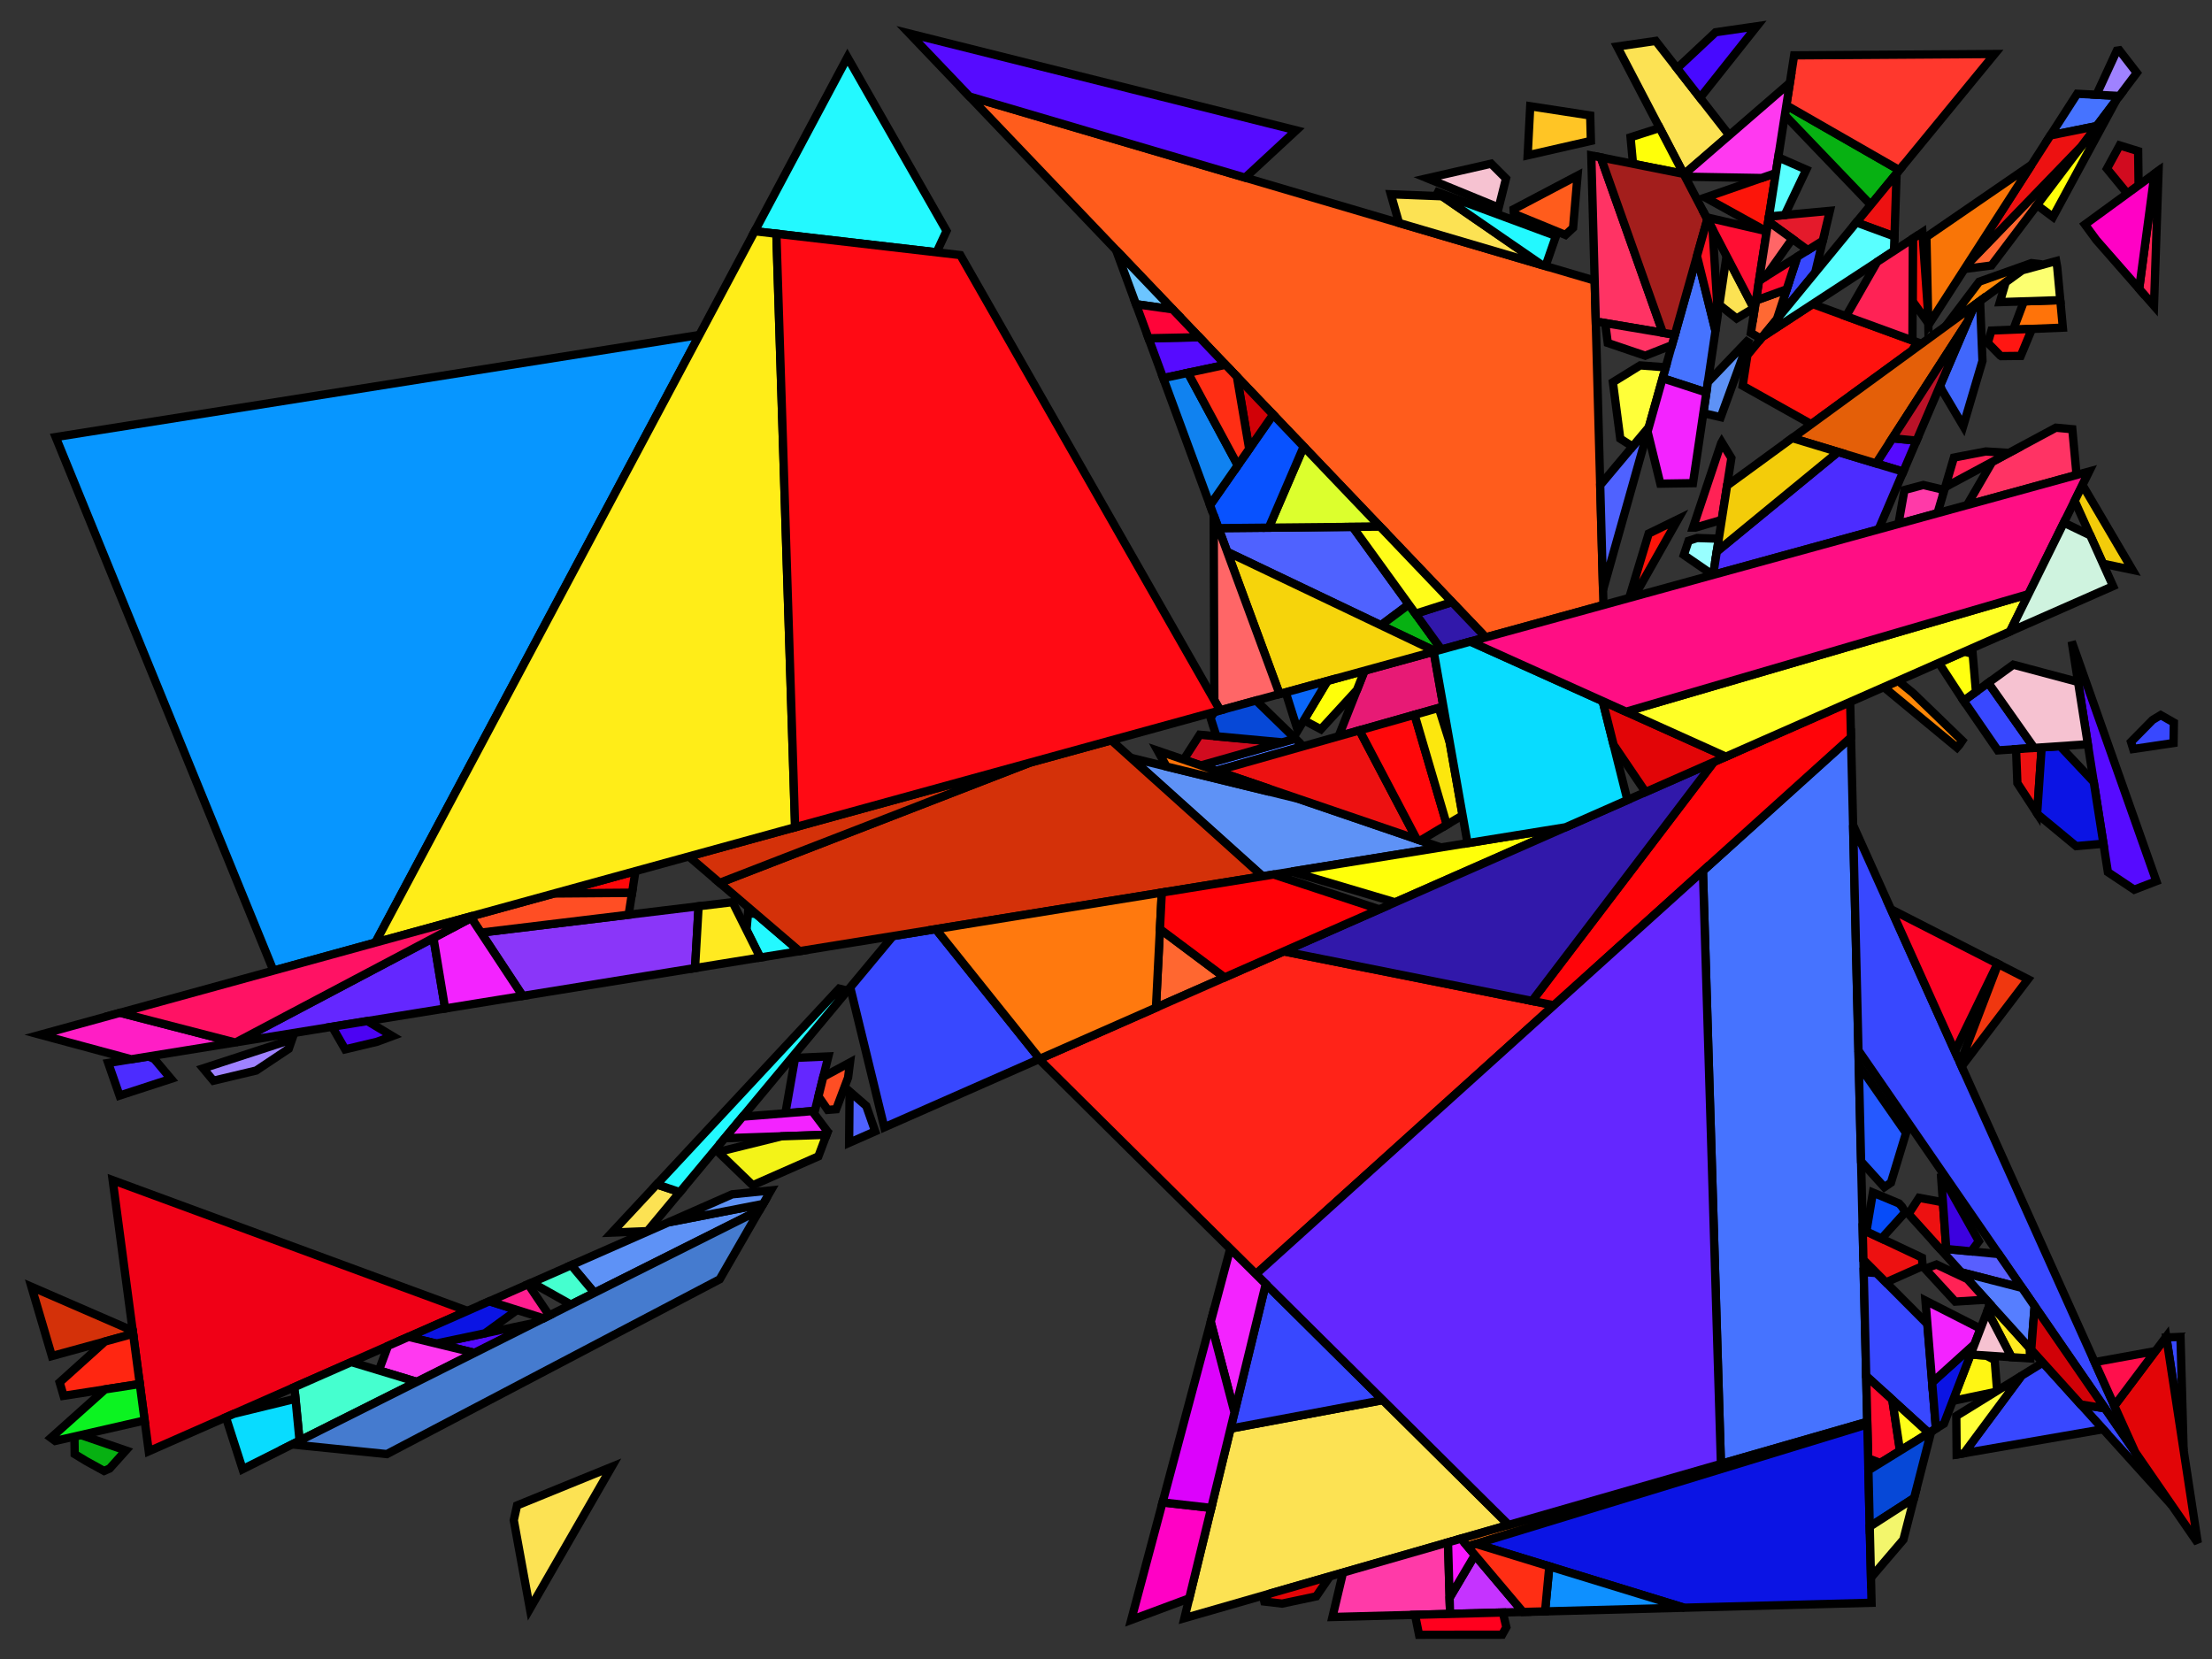 <?xml version="1.0" encoding="iso-8859-1" standalone="no"?>
<!DOCTYPE svg PUBLIC "-//W3C//DTD SVG 1.0//EN" "http://www.w3.org/TR/2001/REC-SVG-20010904/DTD/svg10.dtd">
<svg xmlns="http://www.w3.org/2000/svg" width="800" height="600">
<rect width="100%" height="100%" fill="#333333" stroke="none"/>
<path style="fill:rgb(0, 0, 0);fill-opacity:0.0;fill-rule:evenodd;stroke:rgb(0, 0, 0);stroke-width:0.0;" d="M 0, 600 L 800, 600 L 800, 0 L 0, 0 z "/>
<path style="fill:rgb(240, 0, 22);fill-opacity:1.0;fill-rule:evenodd;stroke:rgb(0, 0, 0);stroke-width:3.0;" d="M 169.072, 474.104 L 53.797, 524.874 L 40.752, 426.829 z "/>
<path style="fill:rgb(255, 92, 28);fill-opacity:1.0;fill-rule:evenodd;stroke:rgb(0, 0, 0);stroke-width:3.0;" d="M 568.927, 82.399 L 566.169, 84.967 L 547.499, 77.313 L 547.406, 75.68 L 570.545, 63.493 z "/>
<path style="fill:rgb(255, 92, 28);fill-opacity:1.0;fill-rule:evenodd;stroke:rgb(0, 0, 0);stroke-width:3.0;" d="M 576.734, 101.467 L 579.908, 218.811 L 537.342, 230.512 L 350.63, 34.898 z "/>
<path style="fill:rgb(70, 115, 255);fill-opacity:1.0;fill-rule:evenodd;stroke:rgb(0, 0, 0);stroke-width:3.0;" d="M 675.32, 514.228 L 622.401, 529.442 L 615.892, 314.963 L 669.442, 266.65 z "/>
<path style="fill:rgb(70, 115, 255);fill-opacity:1.0;fill-rule:evenodd;stroke:rgb(0, 0, 0);stroke-width:3.0;" d="M 620.425, 119.682 L 617.134, 141.947 L 601.304, 136.795 L 613.738, 92.611 z "/>
<path style="fill:rgb(70, 115, 255);fill-opacity:1.0;fill-rule:evenodd;stroke:rgb(0, 0, 0);stroke-width:3.0;" d="M 766.505, 34.7 L 758.281, 45.598 L 741.568, 48.969 L 751.253, 33.913 z "/>
<path style="fill:rgb(70, 115, 255);fill-opacity:1.0;fill-rule:evenodd;stroke:rgb(0, 0, 0);stroke-width:3.0;" d="M 471.288, 269.918 L 439.984, 278.779 L 434.306, 276.84 L 468.447, 267.151 z "/>
<path style="fill:rgb(255, 51, 100);fill-opacity:1.0;fill-rule:evenodd;stroke:rgb(0, 0, 0);stroke-width:3.0;" d="M 578.936, 56.919 L 601.404, 120.356 L 577.134, 116.274 L 575.51, 56.237 z "/>
<path style="fill:rgb(255, 51, 100);fill-opacity:1.0;fill-rule:evenodd;stroke:rgb(0, 0, 0);stroke-width:3.0;" d="M 605.725, 121.083 L 604.669, 124.836 L 595.021, 128.641 L 581.471, 124.036 L 580.531, 116.846 z "/>
<path style="fill:rgb(255, 51, 100);fill-opacity:1.0;fill-rule:evenodd;stroke:rgb(0, 0, 0);stroke-width:3.0;" d="M 749.479, 155.23 L 751.019, 171.773 L 711.435, 182.654 L 720.504, 167.047 L 743.544, 154.681 z "/>
<path style="fill:rgb(252, 226, 83);fill-opacity:1.0;fill-rule:evenodd;stroke:rgb(0, 0, 0);stroke-width:3.0;" d="M 545.651, 551.508 L 428.361, 585.23 L 445.05, 516.662 L 500.122, 506.364 z "/>
<path style="fill:rgb(252, 226, 83);fill-opacity:1.0;fill-rule:evenodd;stroke:rgb(0, 0, 0);stroke-width:3.0;" d="M 634.273, 111.458 L 628.071, 115.172 L 621.821, 110.24 L 624.429, 92.602 z "/>
<path style="fill:rgb(252, 226, 83);fill-opacity:1.0;fill-rule:evenodd;stroke:rgb(0, 0, 0);stroke-width:3.0;" d="M 521.581, 70.983 L 557.679, 95.857 L 505.974, 80.634 L 503.007, 70.259 z "/>
<path style="fill:rgb(252, 226, 83);fill-opacity:1.0;fill-rule:evenodd;stroke:rgb(0, 0, 0);stroke-width:3.0;" d="M 191.656, 581.815 L 185.816, 549.809 L 187.004, 544.455 L 221.206, 530.518 z "/>
<path style="fill:rgb(252, 226, 83);fill-opacity:1.0;fill-rule:evenodd;stroke:rgb(0, 0, 0);stroke-width:3.0;" d="M 245.887, 431.144 L 234.143, 445.258 L 221.293, 445.776 L 237.521, 428.357 z "/>
<path style="fill:rgb(252, 226, 83);fill-opacity:1.0;fill-rule:evenodd;stroke:rgb(0, 0, 0);stroke-width:3.0;" d="M 625.41, 48.911 L 609.019, 63.087 L 584.867, 16.823 L 598.814, 14.801 z "/>
<path style="fill:rgb(56, 72, 255);fill-opacity:1.0;fill-rule:evenodd;stroke:rgb(0, 0, 0);stroke-width:3.0;" d="M 656.509, 98.553 L 642.642, 115.444 L 650.032, 92.844 L 659.229, 87.08 z "/>
<path style="fill:rgb(56, 72, 255);fill-opacity:1.0;fill-rule:evenodd;stroke:rgb(0, 0, 0);stroke-width:3.0;" d="M 500.122, 506.364 L 445.05, 516.662 L 457.777, 464.376 z "/>
<path style="fill:rgb(56, 72, 255);fill-opacity:1.0;fill-rule:evenodd;stroke:rgb(0, 0, 0);stroke-width:3.0;" d="M 761.319, 509.352 L 785.455, 544.377 L 752.531, 507.951 z "/>
<path style="fill:rgb(56, 72, 255);fill-opacity:1.0;fill-rule:evenodd;stroke:rgb(0, 0, 0);stroke-width:3.0;" d="M 678.708, 460.415 L 697.06, 478.854 L 700.155, 516.677 L 697.581, 518.267 L 674.926, 497.648 L 674.034, 460.076 z "/>
<path style="fill:rgb(56, 72, 255);fill-opacity:1.0;fill-rule:evenodd;stroke:rgb(0, 0, 0);stroke-width:3.0;" d="M 760.618, 516.898 L 710.319, 525.585 L 731.108, 497.558 L 738.828, 492.789 z "/>
<path style="fill:rgb(56, 72, 255);fill-opacity:1.0;fill-rule:evenodd;stroke:rgb(0, 0, 0);stroke-width:3.0;" d="M 735.693, 270.491 L 722.53, 271.388 L 710.178, 253.427 L 719.095, 246.954 z "/>
<path style="fill:rgb(56, 72, 255);fill-opacity:1.0;fill-rule:evenodd;stroke:rgb(0, 0, 0);stroke-width:3.0;" d="M 376.042, 382.949 L 319.818, 407.711 L 307.5, 357.097 L 322.943, 338.538 L 338.468, 336.027 z "/>
<path style="fill:rgb(56, 72, 255);fill-opacity:1.0;fill-rule:evenodd;stroke:rgb(0, 0, 0);stroke-width:3.0;" d="M 786.209, 261.324 L 786.094, 268.721 L 771.506, 270.891 L 770.708, 268.308 L 778.516, 260.38 L 781.446, 258.617 z "/>
<path style="fill:rgb(56, 72, 255);fill-opacity:1.0;fill-rule:evenodd;stroke:rgb(0, 0, 0);stroke-width:3.0;" d="M 789.733, 524.5 L 783.496, 483.717 L 788.607, 483.49 z "/>
<path style="fill:rgb(56, 72, 255);fill-opacity:1.0;fill-rule:evenodd;stroke:rgb(0, 0, 0);stroke-width:3.0;" d="M 772.219, 525.17 L 672.131, 379.925 L 670.196, 298.417 z "/>
<path style="fill:rgb(79, 98, 255);fill-opacity:1.0;fill-rule:evenodd;stroke:rgb(0, 0, 0);stroke-width:3.0;" d="M 313.297, 399.975 L 316.519, 409.164 L 307.096, 413.314 L 307.26, 394.739 z "/>
<path style="fill:rgb(79, 98, 255);fill-opacity:1.0;fill-rule:evenodd;stroke:rgb(0, 0, 0);stroke-width:3.0;" d="M 509.519, 218.613 L 499.437, 226.137 L 443.842, 199.604 L 440.677, 191.01 L 489.217, 190.553 z "/>
<path style="fill:rgb(79, 98, 255);fill-opacity:1.0;fill-rule:evenodd;stroke:rgb(0, 0, 0);stroke-width:3.0;" d="M 579.76, 213.349 L 578.735, 175.464 L 596.327, 154.479 z "/>
<path style="fill:rgb(86, 11, 255);fill-opacity:1.0;fill-rule:evenodd;stroke:rgb(0, 0, 0);stroke-width:3.0;" d="M 468.799, 47.14 L 450.325, 64.25 L 350.63, 34.898 L 328.887, 12.118 z "/>
<path style="fill:rgb(86, 11, 255);fill-opacity:1.0;fill-rule:evenodd;stroke:rgb(0, 0, 0);stroke-width:3.0;" d="M 171.658, 489.286 L 157.77, 485.914 L 193.301, 478.434 z "/>
<path style="fill:rgb(86, 11, 255);fill-opacity:1.0;fill-rule:evenodd;stroke:rgb(0, 0, 0);stroke-width:3.0;" d="M 693.144, 159.36 L 688.342, 170.589 L 678.508, 167.613 L 684.384, 158.505 z "/>
<path style="fill:rgb(86, 11, 255);fill-opacity:1.0;fill-rule:evenodd;stroke:rgb(0, 0, 0);stroke-width:3.0;" d="M 443.251, 131.934 L 420.694, 136.759 L 415.383, 122.339 L 433.739, 121.969 z "/>
<path style="fill:rgb(86, 11, 255);fill-opacity:1.0;fill-rule:evenodd;stroke:rgb(0, 0, 0);stroke-width:3.0;" d="M 779.87, 318.685 L 771.867, 321.773 L 762.351, 315.418 L 749.261, 232.021 z "/>
<path style="fill:rgb(252, 21, 10);fill-opacity:1.0;fill-rule:evenodd;stroke:rgb(0, 0, 0);stroke-width:3.0;" d="M 638.951, 83.704 L 616.782, 71.444 L 642.241, 62.6 z "/>
<path style="fill:rgb(252, 21, 10);fill-opacity:1.0;fill-rule:evenodd;stroke:rgb(0, 0, 0);stroke-width:3.0;" d="M 591.045, 215.749 L 589.221, 216.25 L 596.27, 192.966 L 606.9, 187.773 z "/>
<path style="fill:rgb(255, 103, 48);fill-opacity:1.0;fill-rule:evenodd;stroke:rgb(0, 0, 0);stroke-width:3.0;" d="M 442.909, 353.499 L 418.065, 364.44 L 419.507, 335.994 z "/>
<path style="fill:rgb(255, 103, 48);fill-opacity:1.0;fill-rule:evenodd;stroke:rgb(0, 0, 0);stroke-width:3.0;" d="M 720.236, 96.013 L 710.489, 97.281 L 711.684, 95.424 L 752.681, 53.019 z "/>
<path style="fill:rgb(35, 249, 255);fill-opacity:1.0;fill-rule:evenodd;stroke:rgb(0, 0, 0);stroke-width:3.0;" d="M 562.745, 85.347 L 558.957, 96.233 L 557.679, 95.857 L 518.808, 69.072 z "/>
<path style="fill:rgb(35, 249, 255);fill-opacity:1.0;fill-rule:evenodd;stroke:rgb(0, 0, 0);stroke-width:3.0;" d="M 306.506, 358.292 L 245.887, 431.144 L 237.521, 428.357 L 303.49, 357.542 z "/>
<path style="fill:rgb(35, 249, 255);fill-opacity:1.0;fill-rule:evenodd;stroke:rgb(0, 0, 0);stroke-width:3.0;" d="M 273.394, 330.52 L 289.149, 344.003 L 274.954, 346.299 L 269.976, 336.333 L 270.525, 330.275 z "/>
<path style="fill:rgb(35, 249, 255);fill-opacity:1.0;fill-rule:evenodd;stroke:rgb(0, 0, 0);stroke-width:3.0;" d="M 342.333, 83.518 L 338.733, 91.254 L 272.95, 83.628 L 306.496, 20.714 z "/>
<path style="fill:rgb(255, 136, 7);fill-opacity:1.0;fill-rule:evenodd;stroke:rgb(0, 0, 0);stroke-width:3.0;" d="M 691.869, 250.645 L 709.674, 267.863 L 708.595, 269.45 L 707.768, 270.382 L 681.308, 248.502 L 686.458, 246.234 z "/>
<path style="fill:rgb(255, 136, 7);fill-opacity:1.0;fill-rule:evenodd;stroke:rgb(0, 0, 0);stroke-width:3.0;" d="M 734.873, 95.178 L 703.702, 117.924 L 715.814, 101.874 L 734.693, 95.156 z "/>
<path style="fill:rgb(255, 255, 11);fill-opacity:1.0;fill-rule:evenodd;stroke:rgb(0, 0, 0);stroke-width:3.0;" d="M 742.482, 78.472 L 736.719, 74.172 L 765.415, 36.145 z "/>
<path style="fill:rgb(94, 146, 246);fill-opacity:1.0;fill-rule:evenodd;stroke:rgb(0, 0, 0);stroke-width:3.0;" d="M 622.331, 150.87 L 616.028, 149.428 L 617.686, 138.213 L 632.623, 122.63 z "/>
<path style="fill:rgb(94, 146, 246);fill-opacity:1.0;fill-rule:evenodd;stroke:rgb(0, 0, 0);stroke-width:3.0;" d="M 274.734, 437.6 L 214.976, 467.565 L 206.589, 457.58 L 241.797, 442.073 L 275.989, 435.423 z "/>
<path style="fill:rgb(94, 146, 246);fill-opacity:1.0;fill-rule:evenodd;stroke:rgb(0, 0, 0);stroke-width:3.0;" d="M 275.989, 435.423 L 241.797, 442.073 L 264.803, 431.941 L 278.812, 430.523 z "/>
<path style="fill:rgb(94, 146, 246);fill-opacity:1.0;fill-rule:evenodd;stroke:rgb(0, 0, 0);stroke-width:3.0;" d="M 469.608, 288.897 L 521.118, 306.489 L 456.621, 316.92 L 408.968, 274.072 z "/>
<path style="fill:rgb(255, 246, 19);fill-opacity:1.0;fill-rule:evenodd;stroke:rgb(0, 0, 0);stroke-width:3.0;" d="M 718.333, 490.254 L 721.409, 491.858 L 722.287, 503.006 L 721.588, 503.438 L 706.239, 506.642 L 712.687, 489.887 z "/>
<path style="fill:rgb(231, 26, 117);fill-opacity:1.0;fill-rule:evenodd;stroke:rgb(0, 0, 0);stroke-width:3.0;" d="M 522.029, 255.553 L 484.133, 266.281 L 493.52, 242.558 L 518.52, 235.686 z "/>
<path style="fill:rgb(7, 177, 18);fill-opacity:1.0;fill-rule:evenodd;stroke:rgb(0, 0, 0);stroke-width:3.0;" d="M 45.515, 524.582 L 39.664, 531.098 L 37.636, 531.991 L 31.099, 528.382 L 27.016, 525.897 L 26.92, 519.54 L 29.293, 518.996 z "/>
<path style="fill:rgb(7, 177, 18);fill-opacity:1.0;fill-rule:evenodd;stroke:rgb(0, 0, 0);stroke-width:3.0;" d="M 521.315, 234.917 L 519.106, 235.525 L 499.437, 226.137 L 509.519, 218.613 z "/>
<path style="fill:rgb(7, 177, 18);fill-opacity:1.0;fill-rule:evenodd;stroke:rgb(0, 0, 0);stroke-width:3.0;" d="M 686.912, 61.521 L 676.595, 74.088 L 645.506, 41.652 L 646.063, 38.081 z "/>
<path style="fill:rgb(255, 56, 45);fill-opacity:1.0;fill-rule:evenodd;stroke:rgb(0, 0, 0);stroke-width:3.0;" d="M 686.912, 61.521 L 646.063, 38.081 L 648.879, 20.02 L 721.382, 19.534 z "/>
<path style="fill:rgb(159, 130, 255);fill-opacity:1.0;fill-rule:evenodd;stroke:rgb(0, 0, 0);stroke-width:3.0;" d="M 772.811, 26.343 L 766.505, 34.7 L 758.217, 34.272 L 765.578, 18.319 L 766.5, 18.183 z "/>
<path style="fill:rgb(159, 130, 255);fill-opacity:1.0;fill-rule:evenodd;stroke:rgb(0, 0, 0);stroke-width:3.0;" d="M 104.432, 379.307 L 92.652, 387.173 L 77.185, 390.854 L 73.48, 386.388 L 105.609, 375.93 z "/>
<path style="fill:rgb(237, 17, 17);fill-opacity:1.0;fill-rule:evenodd;stroke:rgb(0, 0, 0);stroke-width:3.0;" d="M 685.167, 85.522 L 671.371, 80.451 L 685.931, 62.716 z "/>
<path style="fill:rgb(237, 17, 17);fill-opacity:1.0;fill-rule:evenodd;stroke:rgb(0, 0, 0);stroke-width:3.0;" d="M 702.684, 434.823 L 703.892, 451.71 L 701.489, 451.477 L 690.244, 439.035 L 694.054, 433.196 z "/>
<path style="fill:rgb(237, 17, 17);fill-opacity:1.0;fill-rule:evenodd;stroke:rgb(0, 0, 0);stroke-width:3.0;" d="M 695.095, 454.848 L 695.345, 457.899 L 682.069, 463.792 L 673.928, 455.612 L 673.67, 444.74 z "/>
<path style="fill:rgb(237, 17, 17);fill-opacity:1.0;fill-rule:evenodd;stroke:rgb(0, 0, 0);stroke-width:3.0;" d="M 736.765, 294.196 L 729.611, 283.239 L 729.133, 270.938 L 738.392, 270.307 z "/>
<path style="fill:rgb(237, 17, 17);fill-opacity:1.0;fill-rule:evenodd;stroke:rgb(0, 0, 0);stroke-width:3.0;" d="M 752.681, 53.019 L 711.684, 95.424 L 741.568, 48.969 L 758.281, 45.598 z "/>
<path style="fill:rgb(237, 17, 17);fill-opacity:1.0;fill-rule:evenodd;stroke:rgb(0, 0, 0);stroke-width:3.0;" d="M 512.372, 303.502 L 439.984, 278.779 L 491.673, 264.147 z "/>
<path style="fill:rgb(209, 11, 31);fill-opacity:1.0;fill-rule:evenodd;stroke:rgb(0, 0, 0);stroke-width:3.0;" d="M 773.289, 54.647 L 773.451, 67.028 L 769.706, 69.76 L 769.25, 69.839 L 762.009, 61.008 L 766.601, 52.582 z "/>
<path style="fill:rgb(209, 11, 31);fill-opacity:1.0;fill-rule:evenodd;stroke:rgb(0, 0, 0);stroke-width:3.0;" d="M 463.761, 268.481 L 434.306, 276.84 L 428.103, 274.721 L 433.895, 265.724 z "/>
<path style="fill:rgb(255, 197, 37);fill-opacity:1.0;fill-rule:evenodd;stroke:rgb(0, 0, 0);stroke-width:3.0;" d="M 575.119, 41.76 L 575.368, 50.959 L 552.499, 56.179 L 553.427, 38.421 z "/>
<path style="fill:rgb(255, 58, 168);fill-opacity:1.0;fill-rule:evenodd;stroke:rgb(0, 0, 0);stroke-width:3.0;" d="M 524.44, 583.687 L 481.899, 584.81 L 485.722, 568.738 L 523.692, 557.822 z "/>
<path style="fill:rgb(255, 58, 168);fill-opacity:1.0;fill-rule:evenodd;stroke:rgb(0, 0, 0);stroke-width:3.0;" d="M 703.198, 177.213 L 700.721, 185.599 L 686.592, 189.483 L 688.77, 177.21 L 695.583, 175.403 z "/>
<path style="fill:rgb(228, 26, 43);fill-opacity:1.0;fill-rule:evenodd;stroke:rgb(0, 0, 0);stroke-width:3.0;" d="M 659.229, 87.08 L 653.834, 90.462 L 639.517, 80.071 L 639.794, 78.295 L 661.797, 76.249 z "/>
<path style="fill:rgb(64, 103, 252);fill-opacity:1.0;fill-rule:evenodd;stroke:rgb(0, 0, 0);stroke-width:3.0;" d="M 716.987, 130.528 L 710.034, 154.069 L 702.292, 140.998 L 701.692, 139.373 L 714.115, 110.326 L 716.121, 108.862 z "/>
<path style="fill:rgb(138, 54, 249);fill-opacity:1.0;fill-rule:evenodd;stroke:rgb(0, 0, 0);stroke-width:3.0;" d="M 251.365, 350.114 L 189.036, 360.194 L 173.932, 337.292 L 252.662, 327.758 z "/>
<path style="fill:rgb(255, 35, 24);fill-opacity:1.0;fill-rule:evenodd;stroke:rgb(0, 0, 0);stroke-width:3.0;" d="M 562.006, 363.579 L 454.207, 460.837 L 375.774, 383.067 L 464.296, 344.079 z "/>
<path style="fill:rgb(152, 255, 255);fill-opacity:1.0;fill-rule:evenodd;stroke:rgb(0, 0, 0);stroke-width:3.0;" d="M 621.628, 194.832 L 619.59, 207.902 L 619.474, 207.934 L 608.987, 200.715 L 610.695, 195.597 L 613.79, 194.576 z "/>
<path style="fill:rgb(255, 8, 10);fill-opacity:1.0;fill-rule:evenodd;stroke:rgb(0, 0, 0);stroke-width:3.0;" d="M 228.588, 322.929 L 200.354, 323.149 L 229.812, 315.051 z "/>
<path style="fill:rgb(255, 8, 10);fill-opacity:1.0;fill-rule:evenodd;stroke:rgb(0, 0, 0);stroke-width:3.0;" d="M 523.268, 298.273 L 513.733, 303.967 L 512.372, 303.502 L 491.673, 264.147 L 511.606, 258.504 z "/>
<path style="fill:rgb(240, 110, 18);fill-opacity:1.0;fill-rule:evenodd;stroke:rgb(0, 0, 0);stroke-width:3.0;" d="M 675.341, 515.151 L 530.791, 559.318 L 528.385, 556.472 L 675.32, 514.228 z "/>
<path style="fill:rgb(255, 18, 14);fill-opacity:1.0;fill-rule:evenodd;stroke:rgb(0, 0, 0);stroke-width:3.0;" d="M 697.304, 113.005 L 697.388, 116.87 L 691.722, 108.971 L 691.814, 86.274 L 695.263, 84.02 z "/>
<path style="fill:rgb(255, 18, 14);fill-opacity:1.0;fill-rule:evenodd;stroke:rgb(0, 0, 0);stroke-width:3.0;" d="M 693.44, 123.785 L 691.467, 126.852 L 655.073, 153.409 L 630.253, 139.504 L 631.978, 128.434 L 637.405, 121.824 L 655.569, 109.956 z "/>
<path style="fill:rgb(255, 255, 9);fill-opacity:1.0;fill-rule:evenodd;stroke:rgb(0, 0, 0);stroke-width:3.0;" d="M 504.584, 326.336 L 467.1, 315.225 L 566.199, 299.199 z "/>
<path style="fill:rgb(255, 255, 9);fill-opacity:1.0;fill-rule:evenodd;stroke:rgb(0, 0, 0);stroke-width:3.0;" d="M 490.76, 249.535 L 477.711, 263.764 L 471.559, 260.492 L 480.098, 246.248 L 493.52, 242.558 z "/>
<path style="fill:rgb(255, 255, 9);fill-opacity:1.0;fill-rule:evenodd;stroke:rgb(0, 0, 0);stroke-width:3.0;" d="M 608.915, 62.887 L 590.601, 59.241 L 589.711, 49.65 L 600.244, 46.277 z "/>
<path style="fill:rgb(255, 105, 51);fill-opacity:1.0;fill-rule:evenodd;stroke:rgb(0, 0, 0);stroke-width:3.0;" d="M 642.642, 115.444 L 636.882, 122.46 L 633.229, 120.412 L 635.058, 108.676 L 646.178, 104.631 z "/>
<path style="fill:rgb(255, 11, 46);fill-opacity:1.0;fill-rule:evenodd;stroke:rgb(0, 0, 0);stroke-width:3.0;" d="M 684.382, 506.254 L 687.165, 524.7 L 680.04, 529.101 L 675.633, 527.433 L 674.926, 497.648 z "/>
<path style="fill:rgb(255, 11, 46);fill-opacity:1.0;fill-rule:evenodd;stroke:rgb(0, 0, 0);stroke-width:3.0;" d="M 646.178, 104.631 L 635.058, 108.676 L 636.172, 101.531 L 650.032, 92.844 z "/>
<path style="fill:rgb(11, 20, 228);fill-opacity:1.0;fill-rule:evenodd;stroke:rgb(0, 0, 0);stroke-width:3.0;" d="M 187.001, 473.774 L 175.368, 482.209 L 157.77, 485.914 L 147.77, 483.485 L 177, 470.612 z "/>
<path style="fill:rgb(11, 20, 228);fill-opacity:1.0;fill-rule:evenodd;stroke:rgb(0, 0, 0);stroke-width:3.0;" d="M 703.069, 514.876 L 700.155, 516.677 L 698.788, 499.978 L 714.14, 486.111 z "/>
<path style="fill:rgb(11, 20, 228);fill-opacity:1.0;fill-rule:evenodd;stroke:rgb(0, 0, 0);stroke-width:3.0;" d="M 757.229, 282.785 L 760.737, 305.135 L 750.859, 306.015 L 736.998, 294.553 L 736.765, 294.196 L 738.392, 270.307 L 745.044, 269.854 z "/>
<path style="fill:rgb(11, 20, 228);fill-opacity:1.0;fill-rule:evenodd;stroke:rgb(0, 0, 0);stroke-width:3.0;" d="M 676.873, 579.663 L 609.074, 581.453 L 533.861, 558.38 L 675.341, 515.151 z "/>
<path style="fill:rgb(220, 255, 45);fill-opacity:1.0;fill-rule:evenodd;stroke:rgb(0, 0, 0);stroke-width:3.0;" d="M 499.113, 190.46 L 458.879, 190.839 L 471.494, 161.524 z "/>
<path style="fill:rgb(246, 212, 11);fill-opacity:1.0;fill-rule:evenodd;stroke:rgb(0, 0, 0);stroke-width:3.0;" d="M 519.106, 235.525 L 462.777, 251.01 L 443.842, 199.604 z "/>
<path style="fill:rgb(255, 115, 9);fill-opacity:1.0;fill-rule:evenodd;stroke:rgb(0, 0, 0);stroke-width:3.0;" d="M 745.173, 108.982 L 746.059, 118.497 L 728.128, 119.226 L 731.982, 108.983 L 745.056, 108.556 z "/>
<path style="fill:rgb(255, 115, 9);fill-opacity:1.0;fill-rule:evenodd;stroke:rgb(0, 0, 0);stroke-width:3.0;" d="M 458.051, 284.95 L 457.802, 286.01 L 421.88, 277.228 L 418.708, 271.513 z "/>
<path style="fill:rgb(255, 234, 33);fill-opacity:1.0;fill-rule:evenodd;stroke:rgb(0, 0, 0);stroke-width:3.0;" d="M 734.048, 487.501 L 734.221, 491.287 L 727.491, 490.85 L 718.762, 474.102 L 719.711, 471.638 z "/>
<path style="fill:rgb(255, 234, 33);fill-opacity:1.0;fill-rule:evenodd;stroke:rgb(0, 0, 0);stroke-width:3.0;" d="M 274.954, 346.299 L 251.365, 350.114 L 252.662, 327.758 L 264.95, 326.27 z "/>
<path style="fill:rgb(255, 57, 240);fill-opacity:1.0;fill-rule:evenodd;stroke:rgb(0, 0, 0);stroke-width:3.0;" d="M 642.241, 62.6 L 637.106, 64.384 L 609.444, 63.9 L 609.019, 63.087 L 647.33, 29.955 z "/>
<path style="fill:rgb(255, 57, 240);fill-opacity:1.0;fill-rule:evenodd;stroke:rgb(0, 0, 0);stroke-width:3.0;" d="M 171.658, 489.286 L 150.75, 499.771 L 137.024, 495.619 L 140.317, 486.768 L 147.77, 483.485 z "/>
<path style="fill:rgb(252, 231, 14);fill-opacity:1.0;fill-rule:evenodd;stroke:rgb(0, 0, 0);stroke-width:3.0;" d="M 524.342, 268.652 L 528.972, 294.868 L 523.268, 298.273 L 511.606, 258.504 L 520.355, 256.027 z "/>
<path style="fill:rgb(88, 95, 255);fill-opacity:1.0;fill-rule:evenodd;stroke:rgb(0, 0, 0);stroke-width:3.0;" d="M 722.863, 453.545 L 731.295, 465.782 L 709.321, 460.143 L 701.489, 451.477 z "/>
<path style="fill:rgb(255, 4, 9);fill-opacity:1.0;fill-rule:evenodd;stroke:rgb(0, 0, 0);stroke-width:3.0;" d="M 669.442, 266.65 L 562.006, 363.579 L 554.097, 362.001 L 619.841, 275.573 L 669.139, 253.861 z "/>
<path style="fill:rgb(49, 24, 170);fill-opacity:1.0;fill-rule:evenodd;stroke:rgb(0, 0, 0);stroke-width:3.0;" d="M 537.342, 230.512 L 521.315, 234.917 L 511.935, 221.952 L 525.155, 217.743 z "/>
<path style="fill:rgb(49, 24, 170);fill-opacity:1.0;fill-rule:evenodd;stroke:rgb(0, 0, 0);stroke-width:3.0;" d="M 554.097, 362.001 L 464.296, 344.079 L 619.841, 275.573 z "/>
<path style="fill:rgb(86, 126, 255);fill-opacity:1.0;fill-rule:evenodd;stroke:rgb(0, 0, 0);stroke-width:3.0;" d="M 731.295, 465.782 L 735.851, 472.393 L 734.63, 488.145 L 709.321, 460.143 z "/>
<path style="fill:rgb(100, 39, 255);fill-opacity:1.0;fill-rule:evenodd;stroke:rgb(0, 0, 0);stroke-width:3.0;" d="M 622.401, 529.442 L 545.651, 551.508 L 454.207, 460.837 L 615.892, 314.963 z "/>
<path style="fill:rgb(100, 39, 255);fill-opacity:1.0;fill-rule:evenodd;stroke:rgb(0, 0, 0);stroke-width:3.0;" d="M 160.981, 364.731 L 85.362, 376.96 L 156.764, 339.216 z "/>
<path style="fill:rgb(100, 39, 255);fill-opacity:1.0;fill-rule:evenodd;stroke:rgb(0, 0, 0);stroke-width:3.0;" d="M 294.691, 401.781 L 284.043, 402.627 L 287.556, 382.592 L 299.594, 382.06 z "/>
<path style="fill:rgb(69, 255, 207);fill-opacity:1.0;fill-rule:evenodd;stroke:rgb(0, 0, 0);stroke-width:3.0;" d="M 214.976, 467.565 L 206.493, 471.819 L 192.324, 463.863 L 206.589, 457.58 z "/>
<path style="fill:rgb(69, 255, 207);fill-opacity:1.0;fill-rule:evenodd;stroke:rgb(0, 0, 0);stroke-width:3.0;" d="M 150.75, 499.771 L 108.34, 521.037 L 106.468, 501.676 L 127.062, 492.606 z "/>
<path style="fill:rgb(60, 1, 223);fill-opacity:1.0;fill-rule:evenodd;stroke:rgb(0, 0, 0);stroke-width:3.0;" d="M 715.681, 448.895 L 712.914, 452.583 L 703.892, 451.71 L 701.943, 424.452 z "/>
<path style="fill:rgb(255, 255, 57);fill-opacity:1.0;fill-rule:evenodd;stroke:rgb(0, 0, 0);stroke-width:3.0;" d="M 710.319, 525.585 L 707.651, 526.045 L 707.521, 512.127 L 731.108, 497.558 z "/>
<path style="fill:rgb(255, 255, 57);fill-opacity:1.0;fill-rule:evenodd;stroke:rgb(0, 0, 0);stroke-width:3.0;" d="M 602.416, 132.842 L 596.327, 154.479 L 590.438, 161.504 L 585.994, 158.655 L 583.326, 138.238 L 593.185, 132.149 z "/>
<path style="fill:rgb(8, 220, 255);fill-opacity:1.0;fill-rule:evenodd;stroke:rgb(0, 0, 0);stroke-width:3.0;" d="M 108.34, 521.037 L 87.749, 531.362 L 81.701, 512.584 L 84.577, 511.317 L 106.875, 505.884 z "/>
<path style="fill:rgb(8, 220, 255);fill-opacity:1.0;fill-rule:evenodd;stroke:rgb(0, 0, 0);stroke-width:3.0;" d="M 579.622, 253.578 L 588.58, 289.341 L 566.199, 299.199 L 530.749, 304.932 L 518.52, 235.686 L 531.796, 232.036 z "/>
<path style="fill:rgb(255, 255, 25);fill-opacity:1.0;fill-rule:evenodd;stroke:rgb(0, 0, 0);stroke-width:3.0;" d="M 697.581, 518.267 L 687.165, 524.7 L 684.382, 506.254 z "/>
<path style="fill:rgb(255, 78, 36);fill-opacity:1.0;fill-rule:evenodd;stroke:rgb(0, 0, 0);stroke-width:3.0;" d="M 306.721, 389.729 L 302.406, 401.167 L 299.363, 401.409 L 295.999, 396.519 L 297.753, 389.463 L 307.415, 384.245 z "/>
<path style="fill:rgb(255, 78, 36);fill-opacity:1.0;fill-rule:evenodd;stroke:rgb(0, 0, 0);stroke-width:3.0;" d="M 227.362, 330.822 L 173.932, 337.292 L 170.091, 331.468 L 200.354, 323.149 L 228.588, 322.929 z "/>
<path style="fill:rgb(89, 255, 255);fill-opacity:1.0;fill-rule:evenodd;stroke:rgb(0, 0, 0);stroke-width:3.0;" d="M 653.274, 61.349 L 645.468, 77.767 L 639.794, 78.295 L 643.128, 56.907 z "/>
<path style="fill:rgb(89, 255, 255);fill-opacity:1.0;fill-rule:evenodd;stroke:rgb(0, 0, 0);stroke-width:3.0;" d="M 685.167, 85.522 L 684.993, 90.731 L 637.405, 121.824 L 671.371, 80.451 z "/>
<path style="fill:rgb(252, 255, 112);fill-opacity:1.0;fill-rule:evenodd;stroke:rgb(0, 0, 0);stroke-width:3.0;" d="M 744.023, 96.637 L 745.133, 108.554 L 723.267, 109.267 L 725.383, 102.103 L 731.347, 97.751 L 743.628, 94.421 z "/>
<path style="fill:rgb(255, 34, 85);fill-opacity:1.0;fill-rule:evenodd;stroke:rgb(0, 0, 0);stroke-width:3.0;" d="M 726.567, 163.792 L 703.506, 176.17 L 706.662, 165.486 L 718.194, 163.275 z "/>
<path style="fill:rgb(255, 34, 85);fill-opacity:1.0;fill-rule:evenodd;stroke:rgb(0, 0, 0);stroke-width:3.0;" d="M 779.023, 110.595 L 773.656, 104.471 L 779.215, 62.822 L 780.674, 61.757 z "/>
<path style="fill:rgb(255, 34, 85);fill-opacity:1.0;fill-rule:evenodd;stroke:rgb(0, 0, 0);stroke-width:3.0;" d="M 626.177, 165.647 L 622.69, 188.016 L 613.199, 190.803 L 612.296, 190.8 L 622.488, 160.269 L 622.677, 159.936 z "/>
<path style="fill:rgb(255, 34, 85);fill-opacity:1.0;fill-rule:evenodd;stroke:rgb(0, 0, 0);stroke-width:3.0;" d="M 711.552, 462.611 L 718.274, 470.048 L 707.147, 470.744 L 696.211, 458.858 L 700.359, 457.331 z "/>
<path style="fill:rgb(255, 34, 85);fill-opacity:1.0;fill-rule:evenodd;stroke:rgb(0, 0, 0);stroke-width:3.0;" d="M 691.664, 123.136 L 667.647, 114.366 L 678.89, 94.718 L 691.814, 86.274 z "/>
<path style="fill:rgb(76, 3, 243);fill-opacity:1.0;fill-rule:evenodd;stroke:rgb(0, 0, 0);stroke-width:3.0;" d="M 141.914, 374.712 L 136.356, 376.772 L 124.831, 379.514 L 120.126, 371.338 L 132.853, 369.279 z "/>
<path style="fill:rgb(212, 49, 9);fill-opacity:1.0;fill-rule:evenodd;stroke:rgb(0, 0, 0);stroke-width:3.0;" d="M 456.621, 316.92 L 289.149, 344.003 L 260.274, 319.292 L 372.45, 275.84 L 401.924, 267.738 z "/>
<path style="fill:rgb(212, 49, 9);fill-opacity:1.0;fill-rule:evenodd;stroke:rgb(0, 0, 0);stroke-width:3.0;" d="M 260.274, 319.292 L 249.118, 309.744 L 372.45, 275.84 z "/>
<path style="fill:rgb(212, 49, 9);fill-opacity:1.0;fill-rule:evenodd;stroke:rgb(0, 0, 0);stroke-width:3.0;" d="M 47.997, 481.286 L 48.144, 482.387 L 18.763, 490.441 L 11.37, 465.381 z "/>
<path style="fill:rgb(8, 82, 255);fill-opacity:1.0;fill-rule:evenodd;stroke:rgb(0, 0, 0);stroke-width:3.0;" d="M 471.494, 161.524 L 458.879, 190.839 L 440.677, 191.01 L 437.618, 182.706 L 460.443, 149.946 z "/>
<path style="fill:rgb(163, 30, 28);fill-opacity:1.0;fill-rule:evenodd;stroke:rgb(0, 0, 0);stroke-width:3.0;" d="M 608.915, 62.887 L 617.484, 79.3 L 605.725, 121.083 L 601.404, 120.356 L 578.936, 56.919 z "/>
<path style="fill:rgb(209, 1, 7);fill-opacity:1.0;fill-rule:evenodd;stroke:rgb(0, 0, 0);stroke-width:3.0;" d="M 460.443, 149.946 L 451.79, 162.366 L 447.346, 136.224 z "/>
<path style="fill:rgb(209, 1, 7);fill-opacity:1.0;fill-rule:evenodd;stroke:rgb(0, 0, 0);stroke-width:3.0;" d="M 761.319, 509.352 L 752.531, 507.951 L 734.63, 488.145 L 735.851, 472.393 z "/>
<path style="fill:rgb(37, 89, 255);fill-opacity:1.0;fill-rule:evenodd;stroke:rgb(0, 0, 0);stroke-width:3.0;" d="M 689.353, 409.746 L 683.885, 427.733 L 681.495, 429.356 L 673.084, 420.05 L 672.256, 385.179 z "/>
<path style="fill:rgb(243, 35, 255);fill-opacity:1.0;fill-rule:evenodd;stroke:rgb(0, 0, 0);stroke-width:3.0;" d="M 617.134, 141.947 L 612.286, 174.742 L 600.482, 174.921 L 595.869, 156.108 L 601.304, 136.795 z "/>
<path style="fill:rgb(243, 35, 255);fill-opacity:1.0;fill-rule:evenodd;stroke:rgb(0, 0, 0);stroke-width:3.0;" d="M 716.288, 480.53 L 714.14, 486.111 L 698.788, 499.978 L 696.366, 470.382 z "/>
<path style="fill:rgb(243, 35, 255);fill-opacity:1.0;fill-rule:evenodd;stroke:rgb(0, 0, 0);stroke-width:3.0;" d="M 299.337, 409.302 L 298.919, 410.409 L 262.103, 411.654 L 268.593, 403.856 L 293.742, 401.856 z "/>
<path style="fill:rgb(243, 35, 255);fill-opacity:1.0;fill-rule:evenodd;stroke:rgb(0, 0, 0);stroke-width:3.0;" d="M 457.777, 464.376 L 446.472, 510.821 L 437.875, 478.063 L 444.926, 451.634 z "/>
<path style="fill:rgb(243, 35, 255);fill-opacity:1.0;fill-rule:evenodd;stroke:rgb(0, 0, 0);stroke-width:3.0;" d="M 189.036, 360.194 L 160.981, 364.731 L 156.764, 339.216 L 170.434, 331.989 z "/>
<path style="fill:rgb(76, 44, 255);fill-opacity:1.0;fill-rule:evenodd;stroke:rgb(0, 0, 0);stroke-width:3.0;" d="M 688.342, 170.589 L 679.418, 191.455 L 619.59, 207.902 L 620.902, 199.485 L 664.771, 163.456 z "/>
<path style="fill:rgb(76, 44, 255);fill-opacity:1.0;fill-rule:evenodd;stroke:rgb(0, 0, 0);stroke-width:3.0;" d="M 55.827, 383.02 L 61.841, 390.176 L 43.241, 396.23 L 39.14, 384.435 L 53.751, 382.072 z "/>
<path style="fill:rgb(255, 255, 16);fill-opacity:1.0;fill-rule:evenodd;stroke:rgb(0, 0, 0);stroke-width:3.0;" d="M 713.443, 236.474 L 714.631, 250.195 L 710.178, 253.427 L 709.52, 252.47 L 701.207, 239.738 L 710.437, 235.672 z "/>
<path style="fill:rgb(7, 150, 255);fill-opacity:1.0;fill-rule:evenodd;stroke:rgb(0, 0, 0);stroke-width:3.0;" d="M 135.766, 340.904 L 98.897, 351.039 L 20.141, 158.067 L 252.946, 121.142 z "/>
<path style="fill:rgb(255, 14, 51);fill-opacity:1.0;fill-rule:evenodd;stroke:rgb(0, 0, 0);stroke-width:3.0;" d="M 638.7, 83.566 L 638.951, 83.704 L 634.544, 111.977 L 617.105, 78.575 z "/>
<path style="fill:rgb(228, 95, 8);fill-opacity:1.0;fill-rule:evenodd;stroke:rgb(0, 0, 0);stroke-width:3.0;" d="M 711.457, 116.541 L 678.508, 167.613 L 648.184, 158.436 L 714.115, 110.326 z "/>
<path style="fill:rgb(6, 76, 249);fill-opacity:1.0;fill-rule:evenodd;stroke:rgb(0, 0, 0);stroke-width:3.0;" d="M 686.816, 435.243 L 687.901, 436.443 L 689.062, 438.425 L 680.461, 447.944 L 675.002, 445.368 L 677.369, 431.311 z "/>
<path style="fill:rgb(255, 102, 103);fill-opacity:1.0;fill-rule:evenodd;stroke:rgb(0, 0, 0);stroke-width:3.0;" d="M 462.777, 251.01 L 441.279, 256.919 L 439.182, 253.245 L 438.945, 186.309 z "/>
<path style="fill:rgb(255, 102, 103);fill-opacity:1.0;fill-rule:evenodd;stroke:rgb(0, 0, 0);stroke-width:3.0;" d="M 648.208, 86.379 L 638.517, 100.062 L 636.172, 101.531 L 639.517, 80.071 z "/>
<path style="fill:rgb(10, 103, 249);fill-opacity:1.0;fill-rule:evenodd;stroke:rgb(0, 0, 0);stroke-width:3.0;" d="M 469.351, 264.174 L 464.995, 250.4 L 480.098, 246.248 z "/>
<path style="fill:rgb(6, 72, 215);fill-opacity:1.0;fill-rule:evenodd;stroke:rgb(0, 0, 0);stroke-width:3.0;" d="M 692.261, 541.783 L 676.219, 552.136 L 675.736, 531.76 L 698.441, 517.735 z "/>
<path style="fill:rgb(6, 72, 215);fill-opacity:1.0;fill-rule:evenodd;stroke:rgb(0, 0, 0);stroke-width:3.0;" d="M 468.447, 267.151 L 463.761, 268.481 L 439.945, 266.283 L 437.816, 259.633 L 439.194, 257.492 L 454.271, 253.348 z "/>
<path style="fill:rgb(197, 51, 255);fill-opacity:1.0;fill-rule:evenodd;stroke:rgb(0, 0, 0);stroke-width:3.0;" d="M 550.803, 582.991 L 524.44, 583.687 L 524.271, 577.858 L 533.405, 562.41 z "/>
<path style="fill:rgb(249, 24, 255);fill-opacity:1.0;fill-rule:evenodd;stroke:rgb(0, 0, 0);stroke-width:3.0;" d="M 533.405, 562.41 L 524.271, 577.858 L 523.692, 557.822 L 528.385, 556.472 z "/>
<path style="fill:rgb(69, 123, 207);fill-opacity:1.0;fill-rule:evenodd;stroke:rgb(0, 0, 0);stroke-width:3.0;" d="M 260.286, 462.681 L 139.906, 525.892 L 105.625, 522.398 L 274.734, 437.6 z "/>
<path style="fill:rgb(255, 237, 24);fill-opacity:1.0;fill-rule:evenodd;stroke:rgb(0, 0, 0);stroke-width:3.0;" d="M 280.789, 84.536 L 287.563, 299.175 L 135.766, 340.904 L 272.95, 83.628 z "/>
<path style="fill:rgb(255, 10, 20);fill-opacity:1.0;fill-rule:evenodd;stroke:rgb(0, 0, 0);stroke-width:3.0;" d="M 347.315, 92.249 L 441.279, 256.919 L 287.563, 299.175 L 280.789, 84.536 z "/>
<path style="fill:rgb(255, 22, 18);fill-opacity:1.0;fill-rule:evenodd;stroke:rgb(0, 0, 0);stroke-width:3.0;" d="M 734.393, 120.146 L 730.832, 128.714 L 723.75, 128.795 L 723.408, 128.582 L 718.916, 123.998 L 720.231, 119.547 L 733.867, 118.993 z "/>
<path style="fill:rgb(246, 194, 209);fill-opacity:1.0;fill-rule:evenodd;stroke:rgb(0, 0, 0);stroke-width:3.0;" d="M 727.491, 490.85 L 712.687, 489.887 L 718.762, 474.102 z "/>
<path style="fill:rgb(246, 194, 209);fill-opacity:1.0;fill-rule:evenodd;stroke:rgb(0, 0, 0);stroke-width:3.0;" d="M 544.67, 64.558 L 542.03, 75.07 L 516.178, 64.471 L 539.305, 59.192 z "/>
<path style="fill:rgb(246, 194, 209);fill-opacity:1.0;fill-rule:evenodd;stroke:rgb(0, 0, 0);stroke-width:3.0;" d="M 751.555, 246.638 L 755.092, 269.17 L 735.693, 270.491 L 719.095, 246.954 L 728.133, 240.391 z "/>
<path style="fill:rgb(243, 243, 24);fill-opacity:1.0;fill-rule:evenodd;stroke:rgb(0, 0, 0);stroke-width:3.0;" d="M 295.976, 418.212 L 272.227, 428.671 L 259.746, 416.62 L 282.62, 410.961 L 298.919, 410.409 z "/>
<path style="fill:rgb(255, 0, 30);fill-opacity:1.0;fill-rule:evenodd;stroke:rgb(0, 0, 0);stroke-width:3.0;" d="M 544.79, 588.497 L 543.278, 591.215 L 513.223, 591.238 L 511.756, 584.022 L 543.535, 583.183 z "/>
<path style="fill:rgb(255, 1, 197);fill-opacity:1.0;fill-rule:evenodd;stroke:rgb(0, 0, 0);stroke-width:3.0;" d="M 438.064, 545.366 L 430.106, 578.06 L 409.117, 585.87 L 420.458, 543.357 z "/>
<path style="fill:rgb(255, 1, 197);fill-opacity:1.0;fill-rule:evenodd;stroke:rgb(0, 0, 0);stroke-width:3.0;" d="M 773.656, 104.471 L 758.169, 86.801 L 754.048, 81.186 L 779.215, 62.822 z "/>
<path style="fill:rgb(255, 121, 14);fill-opacity:1.0;fill-rule:evenodd;stroke:rgb(0, 0, 0);stroke-width:3.0;" d="M 418.065, 364.44 L 376.042, 382.949 L 338.468, 336.027 L 420.174, 322.814 z "/>
<path style="fill:rgb(249, 117, 7);fill-opacity:1.0;fill-rule:evenodd;stroke:rgb(0, 0, 0);stroke-width:3.0;" d="M 697.405, 117.622 L 696.711, 85.695 L 734.757, 59.556 z "/>
<path style="fill:rgb(226, 5, 7);fill-opacity:1.0;fill-rule:evenodd;stroke:rgb(0, 0, 0);stroke-width:3.0;" d="M 476.031, 577.352 L 463.689, 579.968 L 457.26, 579.21 L 456.854, 577.468 L 459.621, 576.242 L 481.004, 570.095 z "/>
<path style="fill:rgb(226, 5, 7);fill-opacity:1.0;fill-rule:evenodd;stroke:rgb(0, 0, 0);stroke-width:3.0;" d="M 624.196, 273.655 L 595.138, 286.453 L 583.584, 269.394 L 579.622, 253.578 z "/>
<path style="fill:rgb(226, 5, 7);fill-opacity:1.0;fill-rule:evenodd;stroke:rgb(0, 0, 0);stroke-width:3.0;" d="M 794.861, 558.028 L 772.219, 525.17 L 764.685, 508.426 L 783.452, 483.432 z "/>
<path style="fill:rgb(255, 30, 144);fill-opacity:1.0;fill-rule:evenodd;stroke:rgb(0, 0, 0);stroke-width:3.0;" d="M 198.637, 475.758 L 196.565, 476.797 L 177, 470.612 L 191.011, 464.441 z "/>
<path style="fill:rgb(255, 38, 17);fill-opacity:1.0;fill-rule:evenodd;stroke:rgb(0, 0, 0);stroke-width:3.0;" d="M 50.56, 500.545 L 23.004, 504.816 L 21.57, 499.954 L 37.957, 485.18 L 48.144, 482.387 z "/>
<path style="fill:rgb(71, 9, 255);fill-opacity:1.0;fill-rule:evenodd;stroke:rgb(0, 0, 0);stroke-width:3.0;" d="M 614.845, 35.361 L 606.536, 24.706 L 620.464, 11.663 L 635.375, 9.501 z "/>
<path style="fill:rgb(16, 130, 240);fill-opacity:1.0;fill-rule:evenodd;stroke:rgb(0, 0, 0);stroke-width:3.0;" d="M 447.663, 168.289 L 437.618, 182.706 L 420.694, 136.759 L 429.633, 134.847 z "/>
<path style="fill:rgb(255, 30, 197);fill-opacity:1.0;fill-rule:evenodd;stroke:rgb(0, 0, 0);stroke-width:3.0;" d="M 85.015, 377.016 L 47.443, 383.092 L 14.561, 374.223 L 43.451, 366.281 z "/>
<path style="fill:rgb(255, 18, 100);fill-opacity:1.0;fill-rule:evenodd;stroke:rgb(0, 0, 0);stroke-width:3.0;" d="M 170.434, 331.989 L 85.362, 376.96 L 85.015, 377.016 L 43.451, 366.281 L 170.091, 331.468 z "/>
<path style="fill:rgb(255, 255, 38);fill-opacity:1.0;fill-rule:evenodd;stroke:rgb(0, 0, 0);stroke-width:3.0;" d="M 726.944, 228.402 L 624.196, 273.655 L 588.107, 257.4 L 733.632, 214.88 z "/>
<path style="fill:rgb(255, 14, 132);fill-opacity:1.0;fill-rule:evenodd;stroke:rgb(0, 0, 0);stroke-width:3.0;" d="M 733.632, 214.88 L 588.107, 257.4 L 531.796, 232.036 L 755.57, 170.522 z "/>
<path style="fill:rgb(220, 2, 252);fill-opacity:1.0;fill-rule:evenodd;stroke:rgb(0, 0, 0);stroke-width:3.0;" d="M 446.472, 510.821 L 438.064, 545.366 L 420.458, 543.357 L 437.875, 478.063 z "/>
<path style="fill:rgb(12, 243, 33);fill-opacity:1.0;fill-rule:evenodd;stroke:rgb(0, 0, 0);stroke-width:3.0;" d="M 52.313, 513.723 L 19.954, 521.135 L 18.423, 520.01 L 38.007, 502.491 L 50.56, 500.545 z "/>
<path style="fill:rgb(187, 18, 40);fill-opacity:1.0;fill-rule:evenodd;stroke:rgb(0, 0, 0);stroke-width:3.0;" d="M 693.144, 159.36 L 684.384, 158.505 L 711.457, 116.541 z "/>
<path style="fill:rgb(14, 144, 255);fill-opacity:1.0;fill-rule:evenodd;stroke:rgb(0, 0, 0);stroke-width:3.0;" d="M 609.074, 581.453 L 558.792, 582.78 L 560.334, 566.501 z "/>
<path style="fill:rgb(255, 46, 20);fill-opacity:1.0;fill-rule:evenodd;stroke:rgb(0, 0, 0);stroke-width:3.0;" d="M 447.346, 136.224 L 451.79, 162.366 L 447.663, 168.289 L 429.633, 134.847 L 443.251, 131.934 z "/>
<path style="fill:rgb(255, 46, 20);fill-opacity:1.0;fill-rule:evenodd;stroke:rgb(0, 0, 0);stroke-width:3.0;" d="M 560.334, 566.501 L 558.792, 582.78 L 550.803, 582.991 L 530.791, 559.318 L 533.861, 558.38 z "/>
<path style="fill:rgb(243, 204, 10);fill-opacity:1.0;fill-rule:evenodd;stroke:rgb(0, 0, 0);stroke-width:3.0;" d="M 771.223, 206.105 L 760.571, 203.866 L 750.327, 181.121 L 753.159, 175.395 z "/>
<path style="fill:rgb(243, 204, 10);fill-opacity:1.0;fill-rule:evenodd;stroke:rgb(0, 0, 0);stroke-width:3.0;" d="M 664.771, 163.456 L 620.902, 199.485 L 624.621, 175.63 L 648.184, 158.436 z "/>
<path style="fill:rgb(108, 197, 255);fill-opacity:1.0;fill-rule:evenodd;stroke:rgb(0, 0, 0);stroke-width:3.0;" d="M 424.112, 111.883 L 410.844, 110.018 L 403.625, 90.419 z "/>
<path style="fill:rgb(255, 4, 57);fill-opacity:1.0;fill-rule:evenodd;stroke:rgb(0, 0, 0);stroke-width:3.0;" d="M 424.112, 111.883 L 433.739, 121.969 L 415.383, 122.339 L 410.844, 110.018 z "/>
<path style="fill:rgb(243, 246, 108);fill-opacity:1.0;fill-rule:evenodd;stroke:rgb(0, 0, 0);stroke-width:3.0;" d="M 688.394, 556.828 L 676.657, 570.574 L 676.219, 552.136 L 692.261, 541.783 z "/>
<path style="fill:rgb(255, 252, 25);fill-opacity:1.0;fill-rule:evenodd;stroke:rgb(0, 0, 0);stroke-width:3.0;" d="M 525.155, 217.743 L 511.935, 221.952 L 489.217, 190.553 L 499.113, 190.46 z "/>
<path style="fill:rgb(255, 18, 35);fill-opacity:1.0;fill-rule:evenodd;stroke:rgb(0, 0, 0);stroke-width:3.0;" d="M 619.376, 82.923 L 621.298, 113.777 L 620.425, 119.682 L 613.738, 92.611 L 617.484, 79.3 z "/>
<path style="fill:rgb(207, 243, 223);fill-opacity:1.0;fill-rule:evenodd;stroke:rgb(0, 0, 0);stroke-width:3.0;" d="M 755.956, 193.618 L 764.226, 211.982 L 726.944, 228.402 L 746.419, 189.023 z "/>
<path style="fill:rgb(255, 15, 76);fill-opacity:1.0;fill-rule:evenodd;stroke:rgb(0, 0, 0);stroke-width:3.0;" d="M 764.685, 508.426 L 757.578, 492.63 L 779.546, 488.635 z "/>
<path style="fill:rgb(252, 3, 37);fill-opacity:1.0;fill-rule:evenodd;stroke:rgb(0, 0, 0);stroke-width:3.0;" d="M 722.426, 348.522 L 707.011, 380.241 L 683.887, 328.845 z "/>
<path style="fill:rgb(240, 55, 15);fill-opacity:1.0;fill-rule:evenodd;stroke:rgb(0, 0, 0);stroke-width:3.0;" d="M 733.459, 354.155 L 709.457, 385.677 L 708.928, 384.501 L 722.632, 348.627 z "/>
<path style="fill:rgb(255, 1, 7);fill-opacity:1.0;fill-rule:evenodd;stroke:rgb(0, 0, 0);stroke-width:3.0;" d="M 498.829, 328.87 L 442.909, 353.499 L 419.507, 335.994 L 420.174, 322.814 L 460.639, 316.27 z "/>
</svg>